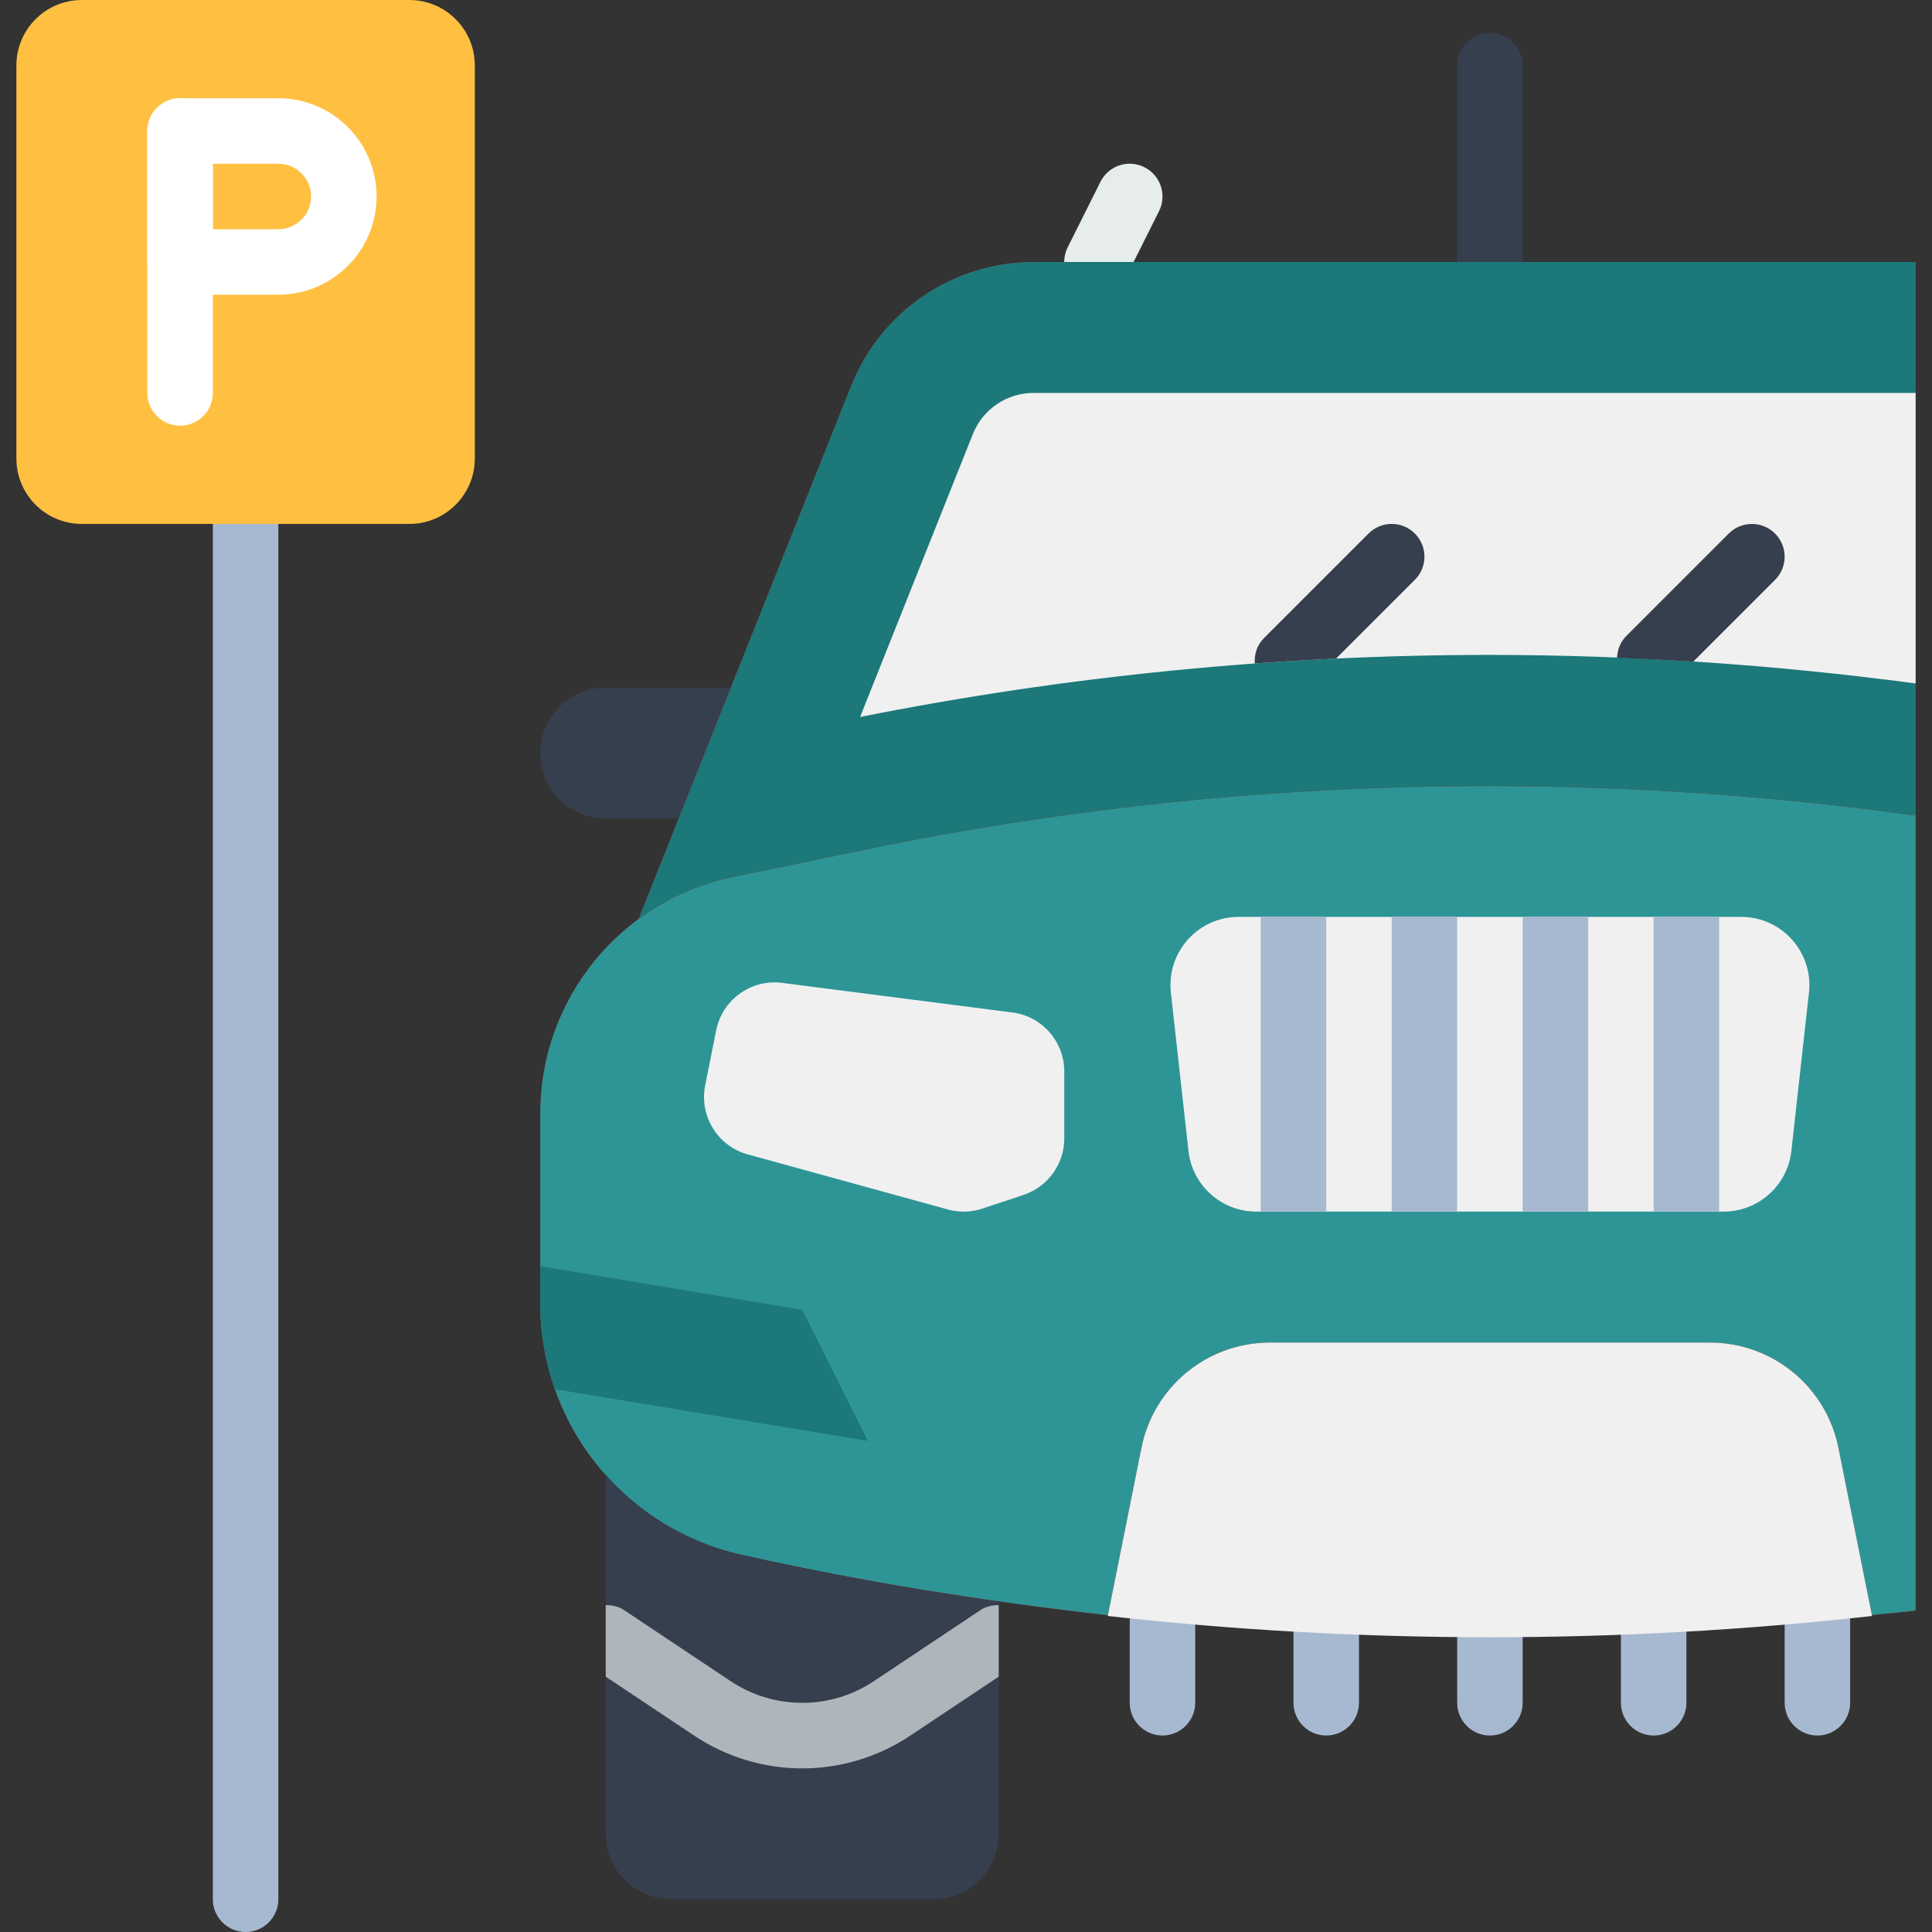 <svg width="60" height="60" viewBox="0 0 60 60" fill="none" xmlns="http://www.w3.org/2000/svg">
<rect x="0" y="0" width="60" height="60" fill="#333333" stroke="none"/>
<g clip-path="url(#clip0_61_1814)">
<path d="M32.102 8.136C29.604 8.136 27.359 9.658 26.434 11.978L19.83 28.541C17.96 29.919 16.779 32.132 16.779 34.576V40.486C16.779 44.178 19.308 47.39 22.897 48.256C26.7 49.112 30.545 49.729 34.408 50.16L35.447 44.965C35.828 43.064 37.498 41.695 39.436 41.695H53.105C55.044 41.695 56.713 43.064 57.093 44.965L58.132 50.157C58.584 50.106 59.039 50.074 59.49 50.017V25.329V8.136H32.102Z" fill="#B02721"/>
<path d="M27.315 26.294L22.754 27.238C19.275 27.958 16.779 31.023 16.779 34.576V40.485C16.779 44.178 19.308 47.389 22.897 48.256C26.7 49.111 30.545 49.728 34.408 50.16L35.447 44.965C35.828 43.063 37.498 41.694 39.436 41.694H53.105C55.044 41.694 56.713 43.063 57.093 44.965L58.132 50.157C58.584 50.106 59.039 50.073 59.49 50.016V25.329C48.783 23.843 37.896 24.159 27.315 26.294Z" fill="#2D9596"/>
<path d="M46.271 53.898C45.709 53.898 45.254 53.442 45.254 52.881V50.847C45.254 50.286 45.709 49.83 46.271 49.83C46.832 49.83 47.288 50.286 47.288 50.847V52.881C47.288 53.442 46.832 53.898 46.271 53.898Z" fill="#A7B9D0"/>
<path d="M51.356 53.898C50.794 53.898 50.339 53.442 50.339 52.881V50.726C50.339 50.165 50.794 49.709 51.356 49.709C51.917 49.709 52.373 50.165 52.373 50.726V52.881C52.373 53.442 51.917 53.898 51.356 53.898Z" fill="#A7B9D0"/>
<path d="M56.441 53.898C55.88 53.898 55.424 53.442 55.424 52.881V50.36C55.424 49.798 55.88 49.343 56.441 49.343C57.002 49.343 57.458 49.798 57.458 50.36V52.881C57.458 53.442 57.002 53.898 56.441 53.898Z" fill="#A7B9D0"/>
<path d="M41.187 53.898C40.626 53.898 40.17 53.442 40.17 52.881V50.724C40.17 50.163 40.626 49.707 41.187 49.707C41.748 49.707 42.204 50.163 42.204 50.724V52.881C42.204 53.442 41.748 53.898 41.187 53.898Z" fill="#A7B9D0"/>
<path d="M36.102 53.898C35.541 53.898 35.085 53.442 35.085 52.881V50.362C35.085 49.8 35.541 49.345 36.102 49.345C36.663 49.345 37.119 49.8 37.119 50.362V52.881C37.119 53.442 36.663 53.898 36.102 53.898Z" fill="#A7B9D0"/>
<path d="M7.627 60C7.066 60 6.61 59.544 6.61 58.983V16.271C6.61 15.71 7.066 15.254 7.627 15.254C8.189 15.254 8.644 15.71 8.644 16.271V58.983C8.644 59.544 8.189 60 7.627 60Z" fill="#A7B9D0"/>
<path d="M12.712 16.271H2.543C1.419 16.271 0.509 15.361 0.509 14.237V2.034C0.509 0.91 1.419 0 2.543 0H12.712C13.836 0 14.746 0.91 14.746 2.034V14.237C14.746 15.361 13.836 16.271 12.712 16.271Z" fill="#FFC042"/>
<path d="M5.593 13.22C5.032 13.22 4.576 12.765 4.576 12.203V4.068C4.576 3.506 5.032 3.051 5.593 3.051C6.154 3.051 6.61 3.506 6.61 4.068V12.203C6.61 12.765 6.154 13.22 5.593 13.22Z" fill="white"/>
<path d="M8.644 9.152H5.593C5.032 9.152 4.576 8.697 4.576 8.136V4.068C4.576 3.506 5.032 3.051 5.593 3.051H8.644C10.326 3.051 11.695 4.42 11.695 6.102C11.695 7.784 10.326 9.152 8.644 9.152ZM6.61 7.119H8.644C9.204 7.119 9.661 6.662 9.661 6.102C9.661 5.541 9.204 5.085 8.644 5.085H6.61V7.119Z" fill="white"/>
<path d="M22.898 48.257C21.271 47.864 19.867 46.987 18.814 45.806V56.949C18.814 58.073 19.725 58.983 20.847 58.983H28.983C30.106 58.983 31.017 58.073 31.017 56.949V49.746C28.296 49.354 25.586 48.862 22.898 48.257Z" fill="#363F4D"/>
<path d="M58.139 50.186L57.094 44.966C56.714 43.064 55.045 41.695 53.106 41.695H39.436C37.497 41.695 35.828 43.064 35.448 44.966L34.403 50.186C42.287 51.066 50.255 51.066 58.139 50.186Z" fill="#F0F0F0"/>
<path d="M31.788 37.108L30.513 37.533C30.179 37.644 29.82 37.658 29.479 37.573L23.266 35.863C22.308 35.623 21.707 34.675 21.9 33.705L22.242 31.996C22.429 31.062 23.294 30.423 24.24 30.518L31.386 31.436C32.332 31.53 33.052 32.326 33.052 33.276V35.353C33.053 36.149 32.543 36.856 31.788 37.108Z" fill="#F0F0F0"/>
<path d="M24.915 40.678L16.779 39.322V40.486C16.779 41.412 16.939 42.308 17.234 43.144L26.949 44.746L24.915 40.678Z" fill="#1C7879"/>
<path d="M34.066 9.153C33.914 9.153 33.758 9.118 33.613 9.046C33.111 8.795 32.907 8.183 33.158 7.681L34.175 5.647C34.426 5.145 35.036 4.939 35.54 5.193C36.043 5.444 36.246 6.055 35.995 6.557L34.978 8.591C34.799 8.947 34.44 9.153 34.066 9.153Z" fill="#E7ECED"/>
<path d="M46.271 9.152C45.709 9.152 45.254 8.697 45.254 8.135V2.034C45.254 1.472 45.709 1.017 46.271 1.017C46.832 1.017 47.288 1.472 47.288 2.034V8.135C47.288 8.697 46.832 9.152 46.271 9.152Z" fill="#363F4D"/>
<path d="M22.695 21.355H18.813C17.691 21.355 16.779 22.266 16.779 23.389C16.779 24.513 17.69 25.423 18.813 25.423H21.073L22.695 21.355Z" fill="#363F4D"/>
<path d="M53.529 37.627H39.013C37.934 37.627 37.028 36.816 36.909 35.744L36.363 30.826C36.224 29.572 37.205 28.475 38.467 28.475H54.075C55.337 28.475 56.318 29.572 56.179 30.826L55.633 35.744C55.514 36.816 54.607 37.627 53.529 37.627Z" fill="#F0F0F0"/>
<path d="M59.491 8.136H32.102C29.604 8.136 27.359 9.658 26.434 11.978L19.83 28.541C20.678 27.915 21.669 27.463 22.754 27.238L27.315 26.294C37.896 24.16 48.783 23.843 59.491 25.328V8.136Z" fill="#1C7879"/>
<path d="M59.491 12.203H32.102C31.265 12.203 30.523 12.706 30.212 13.483L26.711 22.267C33.121 20.988 39.693 20.339 46.25 20.339C50.666 20.339 55.095 20.64 59.491 21.225V12.203Z" fill="#F0F0F0"/>
<path d="M31.017 49.849C30.823 49.849 30.626 49.885 30.453 50.001L27.143 52.207C25.79 53.109 24.041 53.11 22.686 52.207L19.377 50.001C19.203 49.885 19.007 49.849 18.812 49.849V52.07L21.557 53.9C22.576 54.58 23.746 54.919 24.914 54.919C26.083 54.919 27.251 54.58 28.271 53.9L31.016 52.07V49.849H31.017Z" fill="#AFB6BB"/>
<path d="M53.688 16.569L50.51 19.747C50.321 19.936 50.228 20.181 50.219 20.428C51.008 20.46 51.796 20.498 52.584 20.549L55.126 18.008C55.523 17.61 55.523 16.968 55.126 16.57C54.728 16.173 54.085 16.172 53.688 16.569Z" fill="#363F4D"/>
<path d="M42.501 16.569L39.253 19.817C39.037 20.033 38.949 20.322 38.968 20.605C39.809 20.544 40.65 20.494 41.492 20.453L43.939 18.007C44.337 17.609 44.337 16.966 43.939 16.569C43.542 16.171 42.899 16.171 42.501 16.569Z" fill="#363F4D"/>
<path d="M41.186 28.475H39.152V37.627H41.186V28.475Z" fill="#A7B9D0"/>
<path d="M45.254 28.475H43.22V37.627H45.254V28.475Z" fill="#A7B9D0"/>
<path d="M49.322 28.475H47.288V37.627H49.322V28.475Z" fill="#A7B9D0"/>
<path d="M53.389 28.475H51.355V37.627H53.389V28.475Z" fill="#A7B9D0"/>
</g>
<defs>
<clipPath id="clip0_61_1814">
<rect width="60" height="60" fill="white"/>
</clipPath>
</defs>
</svg>
